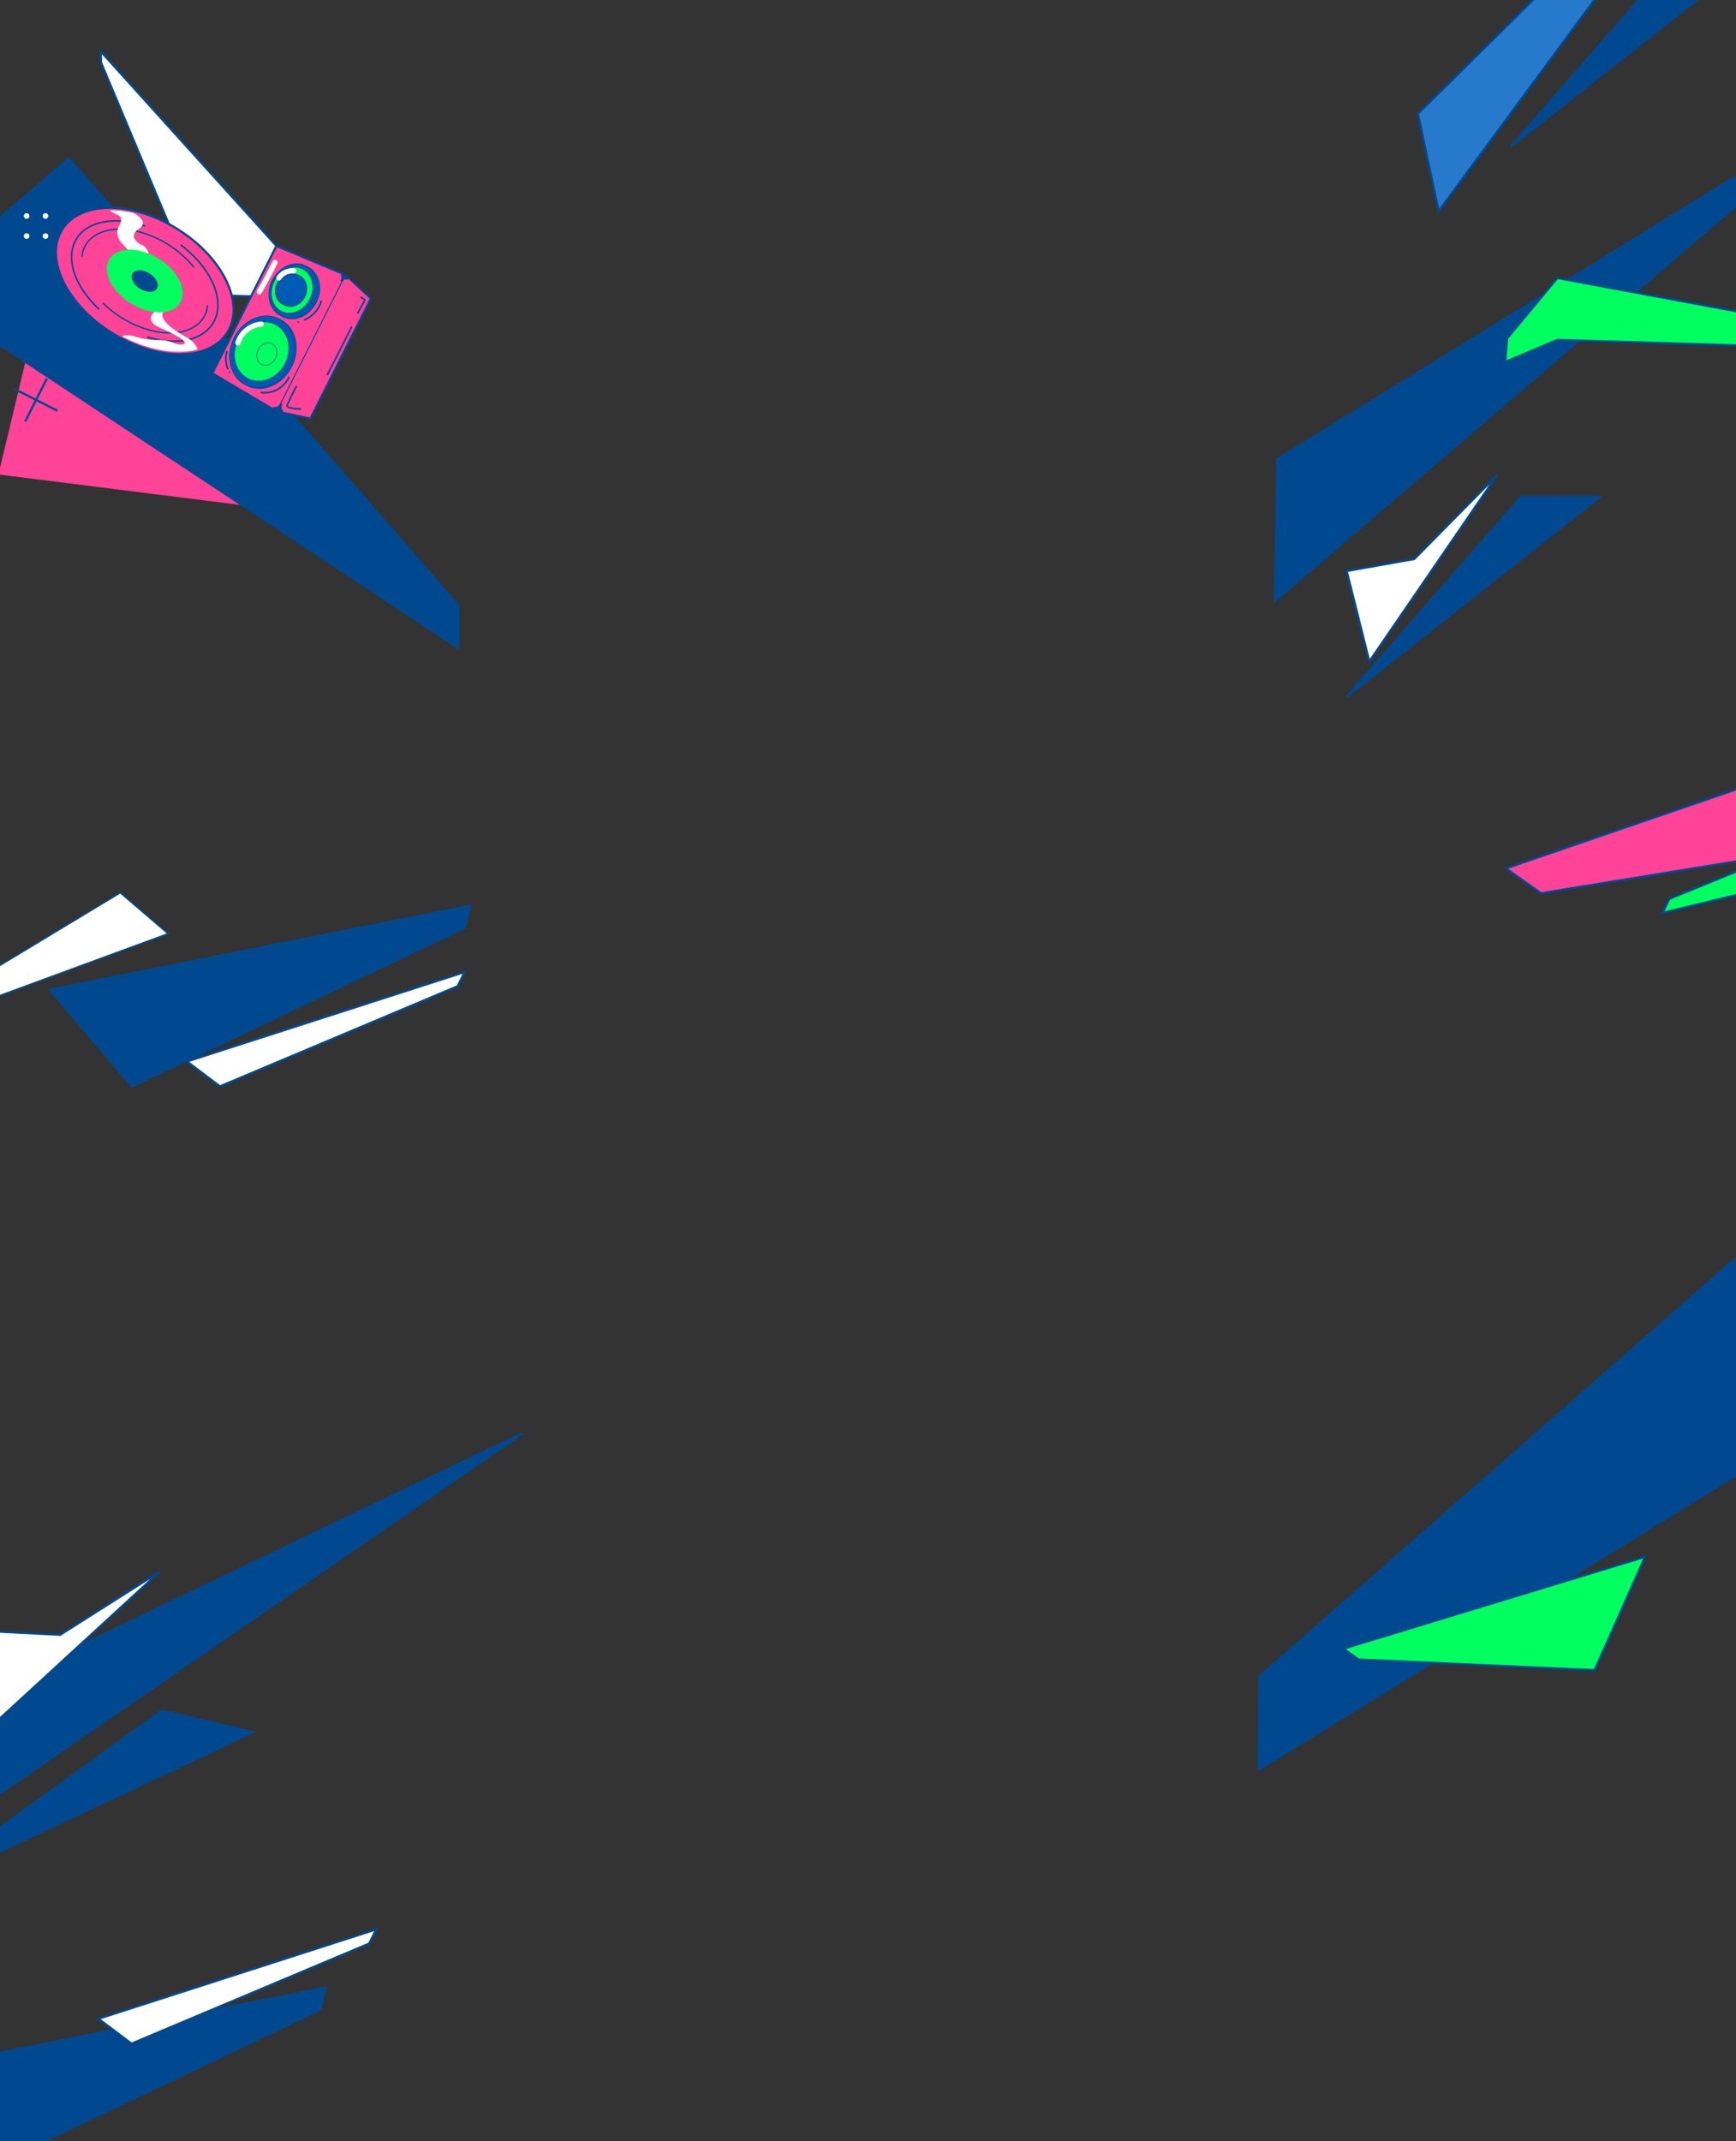 <svg xmlns="http://www.w3.org/2000/svg" xmlns:xlink="http://www.w3.org/1999/xlink" width="1920" height="2367" viewBox="0 0 1920 2367">
  <rect x="0" y="0" width="1920" height="2367" fill="#333333" stroke="none"/>
  <defs>
    <clipPath id="clip-path">
      <rect id="Rectangle_147" data-name="Rectangle 147" width="1920" height="2367"/>
    </clipPath>
    <clipPath id="clip-path-2">
      <ellipse id="Ellipse_6" data-name="Ellipse 6" cx="65.403" cy="104.352" rx="65.403" ry="104.352" transform="translate(0 111.149) rotate(-58.201)" fill="none"/>
    </clipPath>
    <clipPath id="clip-path-3">
      <path id="Path_42" data-name="Path 42" d="M476.68,640.9l260.659-95.857V231.283l-152.431-16.3-130.245,160.6V620.507Z" transform="translate(-454.663 -214.988)" fill="none"/>
    </clipPath>
  </defs>
  <g id="bg-winners-banner" clip-path="url(#clip-path)">
    <g id="BG左下" transform="translate(0 -212.135)">
      <path id="Path_31" data-name="Path 31" d="M791.538,464.462,326.924,557.278l90.714,106.807,368.291-175.52Z" transform="translate(-271.811 749.089)" fill="#004990" stroke="#004990" stroke-miterlimit="10" stroke-width="2.434"/>
      <path id="Path_32" data-name="Path 32" d="M357.877,786.447l17.136-3.193,29.01-77.554,205.538-75.557L556.6,584.865,392.7,683.759Z" transform="translate(-423.567 614.218)" fill="#fff" stroke="#004990" stroke-miterlimit="10" stroke-width="1.654"/>
      <path id="Path_44" data-name="Path 44" d="M432.69,554.132l36.536,27.533L732.11,470.949l7.817-15.7Z" transform="translate(-225.976 831.509)" fill="#fff" stroke="#004990" stroke-miterlimit="10" stroke-width="2.434"/>
    </g>
    <g id="BG右上" transform="translate(-1440.191 676.782) rotate(6.024)">
      <path id="Path_28" data-name="Path 28" d="M949.608,293.9H845.647L616.031,556.952Z" transform="translate(933.833 643.263) rotate(7)" fill="#004990" stroke="#004990" stroke-miterlimit="10" stroke-width="2.434"/>
      <path id="Path_35" data-name="Path 35" d="M574.606,405.251,1145.26,53.458,572.132,544.4Z" transform="translate(957.271 637.284)" fill="#004990" stroke="#004990" stroke-miterlimit="10" stroke-width="2.434"/>
    </g>
    <g id="BG右下" transform="matrix(0.978, -0.208, 0.208, 0.978, -388.857, 548.235)">
      <path id="Path_29" data-name="Path 29" d="M0,58.237,758.769,385.953l6.578-219.607L85.04,0Z" transform="translate(1409.463 1705.357) rotate(-43)" fill="#004990" stroke="#004990" stroke-miterlimit="10" stroke-width="2.434"/>
      <path id="Path_33" data-name="Path 33" d="M4.213,0l228.56,263.558H95.475L0,20.155Z" transform="translate(1566.25 1640.115) rotate(-53.989)" fill="#00ff5f" stroke="#004990" stroke-miterlimit="10" stroke-width="2.434"/>
    </g>
    <path id="Path_1056" data-name="Path 1056" d="M791.538,464.462,326.924,557.278l90.714,106.807,368.291-175.52Z" transform="translate(-431.538 1732.916)" fill="#004990" stroke="#004990" stroke-miterlimit="10" stroke-width="2.434"/>
    <path id="Path_1057" data-name="Path 1057" d="M432.69,554.132l36.536,27.533L732.11,470.949l7.817-15.7Z" transform="translate(-323.77 1677.714)" fill="#fff" stroke="#004990" stroke-miterlimit="10" stroke-width="2.434"/>
    <path id="Path_1058" data-name="Path 1058" d="M782.456,281.22,690.8,374.081l-74.771,13.266,25.024,100.1Z" transform="translate(-522.387 1287.444) rotate(13)" fill="#fff" stroke="#004990" stroke-miterlimit="10" stroke-width="2.434"/>
    <g id="Group_1113" data-name="Group 1113" transform="translate(0 -91)">
      <g id="BG右上-2" data-name="BG右上" transform="translate(-162.974 -255.347)">
        <path id="Path_28-2" data-name="Path 28" d="M895.776,293.9H808.592L616.031,514.5Z" transform="translate(1036.372 602.018)" fill="#004990" stroke="#004990" stroke-miterlimit="10" stroke-width="2.434"/>
        <path id="Path_30" data-name="Path 30" d="M782.456,281.22,690.8,374.081l-74.771,13.266,25.024,100.1Z" transform="translate(1036.372 590.266)" fill="#fff" stroke="#004990" stroke-miterlimit="10" stroke-width="2.434"/>
        <path id="Path_35-2" data-name="Path 35" d="M574.922,450.18,1218.45,53.458,572.132,607.1Z" transform="translate(1000.841 403.717)" fill="#004990" stroke="#004990" stroke-miterlimit="10" stroke-width="2.434"/>
        <path id="Path_36" data-name="Path 36" d="M706.447,284.383l55.584-66.76,259.827,48.239,83-153.16,11.19,19.3L1045.854,294.81l-283.828-8.738-57.7,24.416Z" transform="translate(1123.377 436.075)" fill="#00ff5f" stroke="#004990" stroke-miterlimit="10" stroke-width="2.434"/>
      </g>
      <g id="BG右">
        <path id="Path_43" data-name="Path 43" d="M1112.87,288.672l7.622,116.875L683.779,476.766l-38.958-27.478Z" transform="translate(1020.54 601.781)" fill="#ff4398" stroke="#004990" stroke-miterlimit="10" stroke-width="2.434"/>
        <path id="Path_45" data-name="Path 45" d="M1018.17,436.4V395.332L855.353,461.869l-7.817,15.7Z" transform="translate(991.107 622.72)" fill="#00ff5f" stroke="#004990" stroke-miterlimit="10" stroke-width="2.434"/>
      </g>
      <g id="BG左上" transform="translate(31.372 -172.714)">
        <path id="Path_26" data-name="Path 26" d="M622.652,505.45,422.482,338.4l-62.061-4.371L328.209,468.347Z" transform="translate(-361.336 319.896)" fill="#ff4398"/>
        <path id="Path_27" data-name="Path 27" d="M506.536,396.5l138.894,4.235L398.5,127.475l.261,12.254Z" transform="translate(-318.43 193.071)" fill="#fff" stroke="#004990" stroke-miterlimit="10" stroke-width="2.434"/>
        <line id="Line_8" data-name="Line 8" x1="24.038" y2="47.559" transform="translate(-3.517 682.083)" fill="none" stroke="#004990" stroke-miterlimit="10" stroke-width="2.434"/>
        <line id="Line_9" data-name="Line 9" x1="47.559" y1="24.038" transform="translate(-15.278 693.844)" fill="none" stroke="#004990" stroke-miterlimit="10" stroke-width="2.434"/>
        <path id="Path_34" data-name="Path 34" d="M862.626,697.762,431.991,203.612,263.04,348.427,862.626,744.764Z" transform="translate(-387.183 235.356)" fill="#004990" stroke="#004990" stroke-miterlimit="10" stroke-width="2.434"/>
        <g id="Group_17" data-name="Group 17" transform="translate(3.121 461.681)">
          <ellipse id="Ellipse_4" data-name="Ellipse 4" cx="66.688" cy="106.403" rx="66.688" ry="106.403" transform="translate(0 113.334) rotate(-58.201)" fill="#ff4398" stroke="#004990" stroke-miterlimit="10" stroke-width="4.867"/>
          <ellipse id="Ellipse_5" data-name="Ellipse 5" cx="66.688" cy="106.403" rx="66.688" ry="106.403" transform="translate(0 113.334) rotate(-58.201)" fill="#ff4398"/>
          <path id="Path_37" data-name="Path 37" d="M416.663,350.75c-20.3-18.85-32.463-42.184-30.263-62.45,3.369-30.974,39.065-43.6,81.071-29.66" transform="translate(-341.479 -206.74)" fill="#ff4398" stroke="#004990" stroke-miterlimit="10" stroke-width="1.715"/>
          <path id="Path_38" data-name="Path 38" d="M483.056,271.862c26.576,20,43.494,47.76,40.927,71.366-3.288,30.224-37.355,42.981-78.031,30.627" transform="translate(-317.757 -199.256)" fill="#ff4398" stroke="#004990" stroke-miterlimit="10" stroke-width="1.715"/>
          <path id="Path_39" data-name="Path 39" d="M394.289,289.995c3.04-27.959,36.636-38.58,75.038-23.72,19.954,7.72,37.279,20.8,48.893,35.509" transform="translate(-338.248 -204.136)" fill="#ff4398" stroke="#004990" stroke-miterlimit="10" stroke-width="1.478"/>
          <path id="Path_40" data-name="Path 40" d="M526.743,320.641c-3.04,27.959-36.636,38.579-75.038,23.72a119.468,119.468,0,0,1-40.749-26.395" transform="translate(-331.638 -180.97)" fill="#ff4398" stroke="#004990" stroke-miterlimit="10" stroke-width="1.478"/>
          <g id="Group_16" data-name="Group 16" transform="translate(2.42 2.173)">
            <g id="Group_15" data-name="Group 15" clip-path="url(#clip-path-2)">
              <path id="Path_41" data-name="Path 41" d="M409.453,232.53s-8.641,12.179,18.6,25.585c0,0,8.265,1.451,1.549,13.085-3.23,5.6-1.133,13.85,3.779,18.729,3.6,3.57,8.822,10.046,13.917,12.662,0,0,3.916,3.415.668,24.078s27.064,27.787,27.064,27.787,7.054.025-3.729,9.209c0,0-17.269,10.808,5.684,19.97,0,0,35.749,15.581,22.951,17.769a13.622,13.622,0,0,1-5.318-.239c-4.827-1.1-9.92-4.865-20.853-4.7a79.869,79.869,0,0,1-25.716-3.67c-8.781-2.814-23.527-4.084-11.875,12.7l6.015,11.743,60.83,30.308-4.124-6.82s-33.783-29.075-10.058-26.615c0,0,39.516,6.112,24.942-12.825a28.171,28.171,0,0,0-8.8-7.6c-10.325-5.621-39.424-23.072-21.433-32.332,0,0-12.2-33.1-19.94-41.456,0,0,3.588-23.287-8.215-28.381a18.38,18.38,0,0,1-5.693-3.645c-3.3-3.2-6.228-8.458,1.56-13.786,12.459-8.528-1.517-15.438-4.912-17.955s-11.792-11.436-4.286-12.962l3.507-6.48L414.079,223.31Z" transform="translate(-335.171 -220.688)" fill="#fff"/>
            </g>
          </g>
          <ellipse id="Ellipse_7" data-name="Ellipse 7" cx="28.358" cy="45.247" rx="28.358" ry="45.247" transform="translate(72.175 113.007) rotate(-58.201)" fill="#00ff5f" stroke="#00ff5f" stroke-miterlimit="10" stroke-width="1.53"/>
          <ellipse id="Ellipse_8" data-name="Ellipse 8" cx="9.959" cy="15.891" rx="9.959" ry="15.891" transform="translate(106.82 112.85) rotate(-58.201)" fill="#004990"/>
        </g>
        <g id="Group_19" data-name="Group 19" transform="translate(227.967 440.967)">
          <g id="Group_18" data-name="Group 18" clip-path="url(#clip-path-3)">
            <rect id="_20887_2.psd" data-name="20887 2.psd" width="289.644" height="600.498" transform="translate(0 25.555)" fill="none"/>
          </g>
        </g>
        <g id="Group_20" data-name="Group 20" transform="translate(-6.25 498.185)">
          <circle id="Ellipse_9" data-name="Ellipse 9" cx="4.308" cy="4.308" r="4.308" transform="translate(0 22.207)" fill="#fff" stroke="#004990" stroke-miterlimit="10" stroke-width="2.434"/>
          <circle id="Ellipse_10" data-name="Ellipse 10" cx="4.308" cy="4.308" r="4.308" transform="translate(20.886 22.207)" fill="#fff" stroke="#004990" stroke-miterlimit="10" stroke-width="2.434"/>
          <circle id="Ellipse_11" data-name="Ellipse 11" cx="4.308" cy="4.308" r="4.308" transform="translate(0 0)" fill="#fff" stroke="#004990" stroke-miterlimit="10" stroke-width="2.434"/>
          <circle id="Ellipse_12" data-name="Ellipse 12" cx="4.308" cy="4.308" r="4.308" transform="translate(20.886 0)" fill="#fff" stroke="#004990" stroke-miterlimit="10" stroke-width="2.434"/>
        </g>
      </g>
      <g id="BG右上上">
        <path id="Path_28-3" data-name="Path 28" d="M959.355,293.9h-107L616.031,564.639Z" transform="translate(1054.64 -311.324)" fill="#004990" stroke="#004990" stroke-miterlimit="10" stroke-width="2.434"/>
        <path id="Path_35-3" data-name="Path 35" d="M574.091,332.061l451.928-278.6-453.887,388.8Z" transform="translate(934.14 22.247) rotate(-13)" fill="#277acb" stroke="#004990" stroke-miterlimit="10" stroke-width="2.434"/>
      </g>
      <g id="Group_55" data-name="Group 55" transform="translate(-353.572 4.03)">
        <g id="Group_25" data-name="Group 25">
          <path id="Path_431" data-name="Path 431" d="M657.549,540.61l-68.21-40.417a1.157,1.157,0,0,1-.495-1.5l69.968-138.9a1.159,1.159,0,0,1,1.5-.5l73.031,30.617a1.239,1.239,0,0,1,.235.091l.069.037c.029.012.056.024.083.038a1.268,1.268,0,0,1,.5.452l28.746,25.734a1.136,1.136,0,0,1,.293,1.354L697.136,548.9a1.138,1.138,0,0,1-1.29.565l-37.467-8.579a1.236,1.236,0,0,1-.568-.128C657.789,540.751,657.589,540.636,657.549,540.61Z" fill="#ff4398"/>
          <g id="Group_24" data-name="Group 24">
            <path id="Path_432" data-name="Path 432" d="M733.224,391.081l-.022.043,28.99,25.953L696.059,548.362l-37.713-8.636-.02.039-.121-.071-.038-.009.005-.011-68.251-40.441,69.968-138.9,73.17,30.676.006-.011.028.025.131.055m1.01-2c-.053-.027-.108-.052-.164-.076l-.049-.02a2.143,2.143,0,0,0-.2-.082L660.73,358.257a2.319,2.319,0,0,0-3,.995l-69.968,138.9a2.318,2.318,0,0,0,.99,3.005l68.062,40.329a2.6,2.6,0,0,0,.347.211c.02.01.04.02.061.029s.06.033.09.048a2.573,2.573,0,0,0,1.047.273l37.271,8.534a2.281,2.281,0,0,0,2.58-1.13l66.133-131.285a2.273,2.273,0,0,0-.585-2.708l-28.639-25.639a2.543,2.543,0,0,0-.889-.738Z" fill="#004990"/>
          </g>
        </g>
        <g id="Group_27" data-name="Group 27">
          <path id="Path_433" data-name="Path 433" d="M660.41,541.443a.555.555,0,0,1-.253-.258.562.562,0,0,1,0-.495l74.9-148.684a.561.561,0,0,1,.753-.249.582.582,0,0,1,.13.09l26.782,24.894a.564.564,0,0,1,.119.664L696.71,548.69a.56.56,0,0,1-.617.3l-35.546-7.495a.542.542,0,0,1-.137-.052Z" fill="#ff4398"/>
          <g id="Group_26" data-name="Group 26">
            <path id="Path_434" data-name="Path 434" d="M735.561,392.258l26.781,24.894L696.209,548.437l-35.546-7.495,74.9-148.684m.505-1a1.122,1.122,0,0,0-1.507.5l-74.9,148.683a1.123,1.123,0,0,0,.5,1.508,1.152,1.152,0,0,0,.273.1l35.546,7.494a1.122,1.122,0,0,0,1.234-.593l66.134-131.285a1.123,1.123,0,0,0-.239-1.327l-26.781-24.894a1.147,1.147,0,0,0-.259-.18Z" fill="#004990"/>
          </g>
        </g>
        <g id="Group_43" data-name="Group 43">
          <g id="Group_29" data-name="Group 29">
            <path id="Path_435" data-name="Path 435" d="M664.295,435.987c-12.787-6.441-17-23.967-9.394-39.067s24.2-22.146,36.985-15.7l1.928.971c12.787,6.441,17,23.967,9.394,39.068s-24.2,22.145-36.985,15.7Z" fill="#005bb7"/>
            <g id="Group_28" data-name="Group 28">
              <path id="Path_436" data-name="Path 436" d="M693.561,382.687C706.092,389,710.186,406.153,702.706,421s-23.7,21.768-36.231,15.456l-1.928-.971c-12.53-6.312-16.624-23.466-9.145-38.314s23.7-21.768,36.231-15.456l1.928.971m.505-1-1.928-.971c-13.063-6.581-29.992.576-37.738,15.953s-3.421,33.241,9.642,39.821l1.928.971c13.063,6.581,29.993-.576,37.739-15.953s3.42-33.241-9.643-39.821Z" fill="#004990"/>
            </g>
          </g>
          <g id="Group_32" data-name="Group 32">
            <g id="Group_31" data-name="Group 31">
              <path id="Path_437" data-name="Path 437" d="M664.4,435.787c-12.676-6.386-16.846-23.776-9.294-38.766s24.007-21.991,36.683-15.606,16.845,23.776,9.294,38.766S677.072,442.172,664.4,435.787Z" fill="#005bb7"/>
              <g id="Group_30" data-name="Group 30">
                <path id="Path_438" data-name="Path 438" d="M691.634,381.716c12.53,6.312,16.624,23.466,9.145,38.314s-23.7,21.768-36.232,15.456-16.624-23.466-9.145-38.314,23.7-21.768,36.232-15.456m.3-.6c-12.841-6.469-29.5.6-37.135,15.754s-3.4,32.749,9.443,39.218,29.5-.6,37.136-15.754S704.778,387.585,691.934,381.116Z" fill="#004990"/>
              </g>
            </g>
          </g>
          <g id="Group_34" data-name="Group 34">
            <path id="Path_439" data-name="Path 439" d="M664.705,431.391c-10.967-5.525-14.566-20.589-8.022-33.58s20.791-19.065,31.758-13.54l1.927.971c10.968,5.525,14.567,20.588,8.023,33.579s-20.791,19.065-31.759,13.541Z" fill="#005bb7"/>
            <g id="Group_33" data-name="Group 33">
              <path id="Path_440" data-name="Path 440" d="M690.116,385.743c10.708,5.394,14.188,20.091,7.773,32.826s-20.3,18.686-31,13.292l-1.928-.971c-10.708-5.4-14.188-20.091-7.773-32.826s20.3-18.686,31-13.292l1.928.971m.5-1-1.928-.972c-11.243-5.663-25.828.522-32.511,13.79s-2.974,28.669,8.27,34.333l1.928.971c11.244,5.664,25.828-.522,32.512-13.789s2.973-28.669-8.271-34.333Z" fill="#004990"/>
            </g>
          </g>
          <g id="Group_37" data-name="Group 37">
            <g id="Group_36" data-name="Group 36">
              <ellipse id="Ellipse_16" data-name="Ellipse 16" cx="26.156" cy="22.046" rx="26.156" ry="22.046" transform="translate(645.117 421.272) rotate(-63.256)" fill="#00ff5f"/>
              <g id="Group_35" data-name="Group 35">
                <path id="Path_441" data-name="Path 441" d="M688.188,384.772c10.709,5.394,14.189,20.091,7.773,32.826s-20.3,18.686-31,13.292-14.188-20.091-7.773-32.826,20.3-18.686,31-13.292m.3-.6c-11.022-5.552-25.336.545-31.908,13.591s-2.952,28.177,8.071,33.73,25.337-.544,31.909-13.59,2.951-28.178-8.072-33.731Z" fill="#004990"/>
              </g>
            </g>
          </g>
          <g id="Group_39" data-name="Group 39">
            <path id="Path_442" data-name="Path 442" d="M668.08,424.074c-.2-.1-.381-.21-.566-.321l-.212-.128-.165-.062c-.2-.082-.4-.165-.6-.264-7.88-3.969-10.635-14.459-6.14-23.382s14.563-12.953,22.444-8.983c.193.1.376.207.559.317l.218.131.173.066c.2.082.394.163.587.261,7.881,3.969,10.636,14.459,6.141,23.382S675.96,428.044,668.08,424.074Z" fill="#005bb7"/>
            <g id="Group_38" data-name="Group 38">
              <path id="Path_443" data-name="Path 443" d="M684.131,392.21c7.617,3.837,10.254,13.968,5.891,22.628s-14.073,12.572-21.69,8.735c-.259-.131-.5-.287-.746-.432-.265-.112-.532-.212-.791-.343-7.617-3.836-10.255-13.968-5.892-22.628s14.074-12.571,21.69-8.735c.26.131.5.287.747.432.264.112.531.212.791.343m.505-1c-.221-.111-.43-.2-.633-.28l-.157-.065-.146-.088c-.187-.113-.381-.23-.6-.341-8.157-4.109-18.563.032-23.2,9.232s-1.768,20.027,6.389,24.136c.22.111.43.2.632.28l.157.065.146.088c.188.113.382.23.6.341,8.157,4.109,18.564-.032,23.2-9.232s1.768-20.027-6.389-24.136Z" fill="#004990"/>
            </g>
          </g>
          <g id="Group_42" data-name="Group 42">
            <g id="Group_41" data-name="Group 41">
              <path id="Path_444" data-name="Path 444" d="M668.181,423.874c-7.77-3.914-10.48-14.268-6.04-23.081s14.372-12.8,22.141-8.884,10.48,14.268,6.041,23.081S675.951,427.788,668.181,423.874Z" fill="#005bb7"/>
              <g id="Group_40" data-name="Group 40">
                <path id="Path_445" data-name="Path 445" d="M684.131,392.21c7.616,3.837,10.254,13.968,5.891,22.628s-14.073,12.572-21.69,8.735-10.254-13.968-5.891-22.629,14.074-12.571,21.69-8.734m.3-.6c-7.936-4-18.072.055-22.6,9.033s-1.746,19.536,6.19,23.533,18.072-.054,22.6-9.033S692.367,395.608,684.431,391.61Z" fill="#004990"/>
              </g>
            </g>
          </g>
        </g>
        <g id="Group_53" data-name="Group 53">
          <g id="Group_45" data-name="Group 45">
            <path id="Path_446" data-name="Path 446" d="M625.178,512.24c-16.933-8.53-22.5-31.773-12.4-51.814s32.084-29.4,49.017-20.875l1.793.9c16.933,8.53,22.495,31.773,12.4,51.814s-32.084,29.4-49.016,20.875Z" fill="#005bb7"/>
            <g id="Group_44" data-name="Group 44">
              <path id="Path_447" data-name="Path 447" d="M663.334,440.955c16.683,8.4,22.124,31.264,12.152,51.06s-31.58,29.031-48.263,20.627l-1.793-.9c-16.683-8.4-22.123-31.264-12.151-51.06s31.58-29.031,48.263-20.627l1.792.9m.505-1-1.792-.9c-17.209-8.669-39.536.807-49.771,21.124s-4.56,43.9,12.649,52.567l1.793.9c17.209,8.669,39.536-.807,49.77-21.124s4.56-43.9-12.649-52.567Z" fill="#004990"/>
            </g>
          </g>
          <g id="Group_48" data-name="Group 48">
            <g id="Group_47" data-name="Group 47">
              <ellipse id="Ellipse_17" data-name="Ellipse 17" cx="40.471" cy="34.16" rx="40.471" ry="34.16" transform="translate(594.771 496.672) rotate(-63.256)" fill="#005bb7"/>
              <g id="Group_46" data-name="Group 46">
                <path id="Path_448" data-name="Path 448" d="M661.542,440.052c16.683,8.4,22.123,31.264,12.151,51.06s-31.58,29.031-48.263,20.627-22.123-31.264-12.151-51.06,31.58-29.031,48.263-20.627m.3-.6c-16.988-8.558-39.045.829-49.168,20.925s-4.538,43.407,12.45,51.964,39.044-.829,49.167-20.925,4.538-43.407-12.449-51.964Z" fill="#004990"/>
              </g>
            </g>
          </g>
          <g id="Group_51" data-name="Group 51">
            <g id="Group_50" data-name="Group 50">
              <path id="Path_449" data-name="Path 449" d="M627.02,507.344c-15.031-7.572-20.1-27.952-11.291-45.431s28.2-25.539,43.227-17.967,20.1,27.952,11.292,45.43S642.051,514.915,627.02,507.344Z" fill="#005bb7"/>
              <g id="Group_49" data-name="Group 49">
                <path id="Path_450" data-name="Path 450" d="M658.8,444.246c14.889,7.5,19.877,27.638,11.142,44.979s-27.887,25.318-42.775,17.818-19.878-27.638-11.143-44.979,27.887-25.318,42.776-17.818m.3-.6c-15.2-7.655-34.792.472-43.68,18.116s-3.756,38.228,11.441,45.883,34.791-.471,43.679-18.116S674.3,451.3,659.1,443.646Z" fill="#004990"/>
              </g>
            </g>
          </g>
          <g id="Group_52" data-name="Group 52">
            <ellipse id="Ellipse_18" data-name="Ellipse 18" cx="33.515" cy="29.129" rx="33.515" ry="29.129" transform="translate(601.857 492.453) rotate(-63.264)" fill="#00ff5f"/>
            <path id="Path_451" data-name="Path 451" d="M657.876,445.994c14.18,7.143,19.019,26.246,10.789,42.585S642.2,512.4,628.024,505.257s-19.019-26.246-10.789-42.585,26.462-23.82,40.641-16.678m.3-.6c-14.51-7.31-33.148.306-41.545,16.976s-3.424,36.179,11.087,43.489,33.148-.306,41.545-16.976S672.687,452.7,658.176,445.394Z" fill="#004990"/>
          </g>
          <path id="Path_452" data-name="Path 452" d="M654.291,467.248c5.107,2.573,6.721,9.673,3.6,15.858s-9.782,9.115-14.889,6.542-6.721-9.672-3.6-15.858,9.782-9.114,14.889-6.542m.3-.6c-5.43-2.736-12.515.333-15.793,6.84s-1.527,14.027,3.9,16.763,12.515-.334,15.793-6.841S660.013,469.383,654.586,466.648Z" fill="#004990"/>
        </g>
        <path id="Path_453" data-name="Path 453" d="M732.453,396.211a4.017,4.017,0,0,1,5.062-1.387c-1.393-1.717-3.286-3.62-5.44-3.121a5.029,5.029,0,0,1-.456,5.411" fill="none" stroke="#004990" stroke-linecap="round" stroke-linejoin="round" stroke-miterlimit="10" stroke-width="2.79"/>
        <path id="Path_454" data-name="Path 454" d="M656.816,538.193a6.691,6.691,0,0,0,7.443-4.141,12.955,12.955,0,0,0-.618,3.817,4.367,4.367,0,0,0,1.6,3.392l-5.121-1.8.279.286" fill="none" stroke="#004990" stroke-linecap="round" stroke-linejoin="round" stroke-miterlimit="10" stroke-width="2.79"/>
        <path id="Path_455" data-name="Path 455" d="M752.742,415.6l3.3,2.142a1.343,1.343,0,0,1,.477,2.2q-3.508,6.5-7.125,12.948" fill="none" stroke="#004990" stroke-linecap="round" stroke-miterlimit="10" stroke-width="1.79"/>
        <path id="Path_456" data-name="Path 456" d="M745.55,440.409" fill="none" stroke="#004990" stroke-miterlimit="10" stroke-width="0.792"/>
        <path id="Path_457" data-name="Path 457" d="M742.236,448.657q-12.972,26.257-26.414,52.277" fill="none" stroke="#004990" stroke-linecap="round" stroke-miterlimit="10" stroke-width="1.79"/>
        <path id="Path_458" data-name="Path 458" d="M681.259,514.465a207.178,207.178,0,0,0-9.573,19.335,3.09,3.09,0,0,0-.306,2.488,3.018,3.018,0,0,0,2.153,1.3,48.051,48.051,0,0,0,12.366,1.4" fill="none" stroke="#004990" stroke-linecap="round" stroke-miterlimit="10" stroke-width="1.79"/>
        <path id="Path_459" data-name="Path 459" d="M604.36,475.951a29.161,29.161,0,0,0,1.133,18.632" fill="none" stroke="#004990" stroke-linecap="round" stroke-miterlimit="10" stroke-width="1.79"/>
        <path id="Path_460" data-name="Path 460" d="M607.488,498.384l-.062.267" fill="none" stroke="#004990" stroke-linecap="round" stroke-miterlimit="10" stroke-width="1.79"/>
        <path id="Path_461" data-name="Path 461" d="M690.545,440.489a32.689,32.689,0,0,0,18.343-20.462" fill="none" stroke="#004990" stroke-linecap="round" stroke-miterlimit="10" stroke-width="1.79"/>
        <path id="Path_462" data-name="Path 462" d="M662.086,394.246a17.909,17.909,0,0,1,16.357-7.83" fill="none" stroke="#fff" stroke-linecap="round" stroke-miterlimit="10" stroke-width="5.79"/>
        <path id="Path_463" data-name="Path 463" d="M657.862,402.537" fill="none" stroke="#fff" stroke-miterlimit="10" stroke-width="0.792"/>
        <path id="Path_464" data-name="Path 464" d="M616.705,466.056A29.844,29.844,0,0,1,642.519,445.3" fill="none" stroke="#fff" stroke-linecap="round" stroke-miterlimit="10" stroke-width="5.79"/>
        <path id="Path_465" data-name="Path 465" d="M640.109,444.474" fill="none" stroke="#fff" stroke-miterlimit="10" stroke-width="0.792"/>
        <path id="Path_466" data-name="Path 466" d="M617.326,479.478l-.1.42" fill="none" stroke="#fff" stroke-miterlimit="10" stroke-width="0.792"/>
        <g id="Group_54" data-name="Group 54">
          <path id="Path_467" data-name="Path 467" d="M657.724,377.193q-8.159,16.464-17.252,32.442" fill="none" stroke="#fff" stroke-linecap="round" stroke-miterlimit="10" stroke-width="5.79"/>
          <path id="Path_468" data-name="Path 468" d="M635.906,420.572" fill="none" stroke="#fff" stroke-linecap="round" stroke-miterlimit="10" stroke-width="5.79"/>
        </g>
        <path id="Path_469" data-name="Path 469" d="M683.415,443.052h0" fill="none" stroke="#004990" stroke-linecap="round" stroke-miterlimit="10" stroke-width="1.79"/>
        <path id="Path_470" data-name="Path 470" d="M642.662,520.985A29.855,29.855,0,0,0,673.125,504" fill="none" stroke="#004990" stroke-linecap="round" stroke-miterlimit="10" stroke-width="1.79"/>
      </g>
    </g>
  </g>
</svg>
